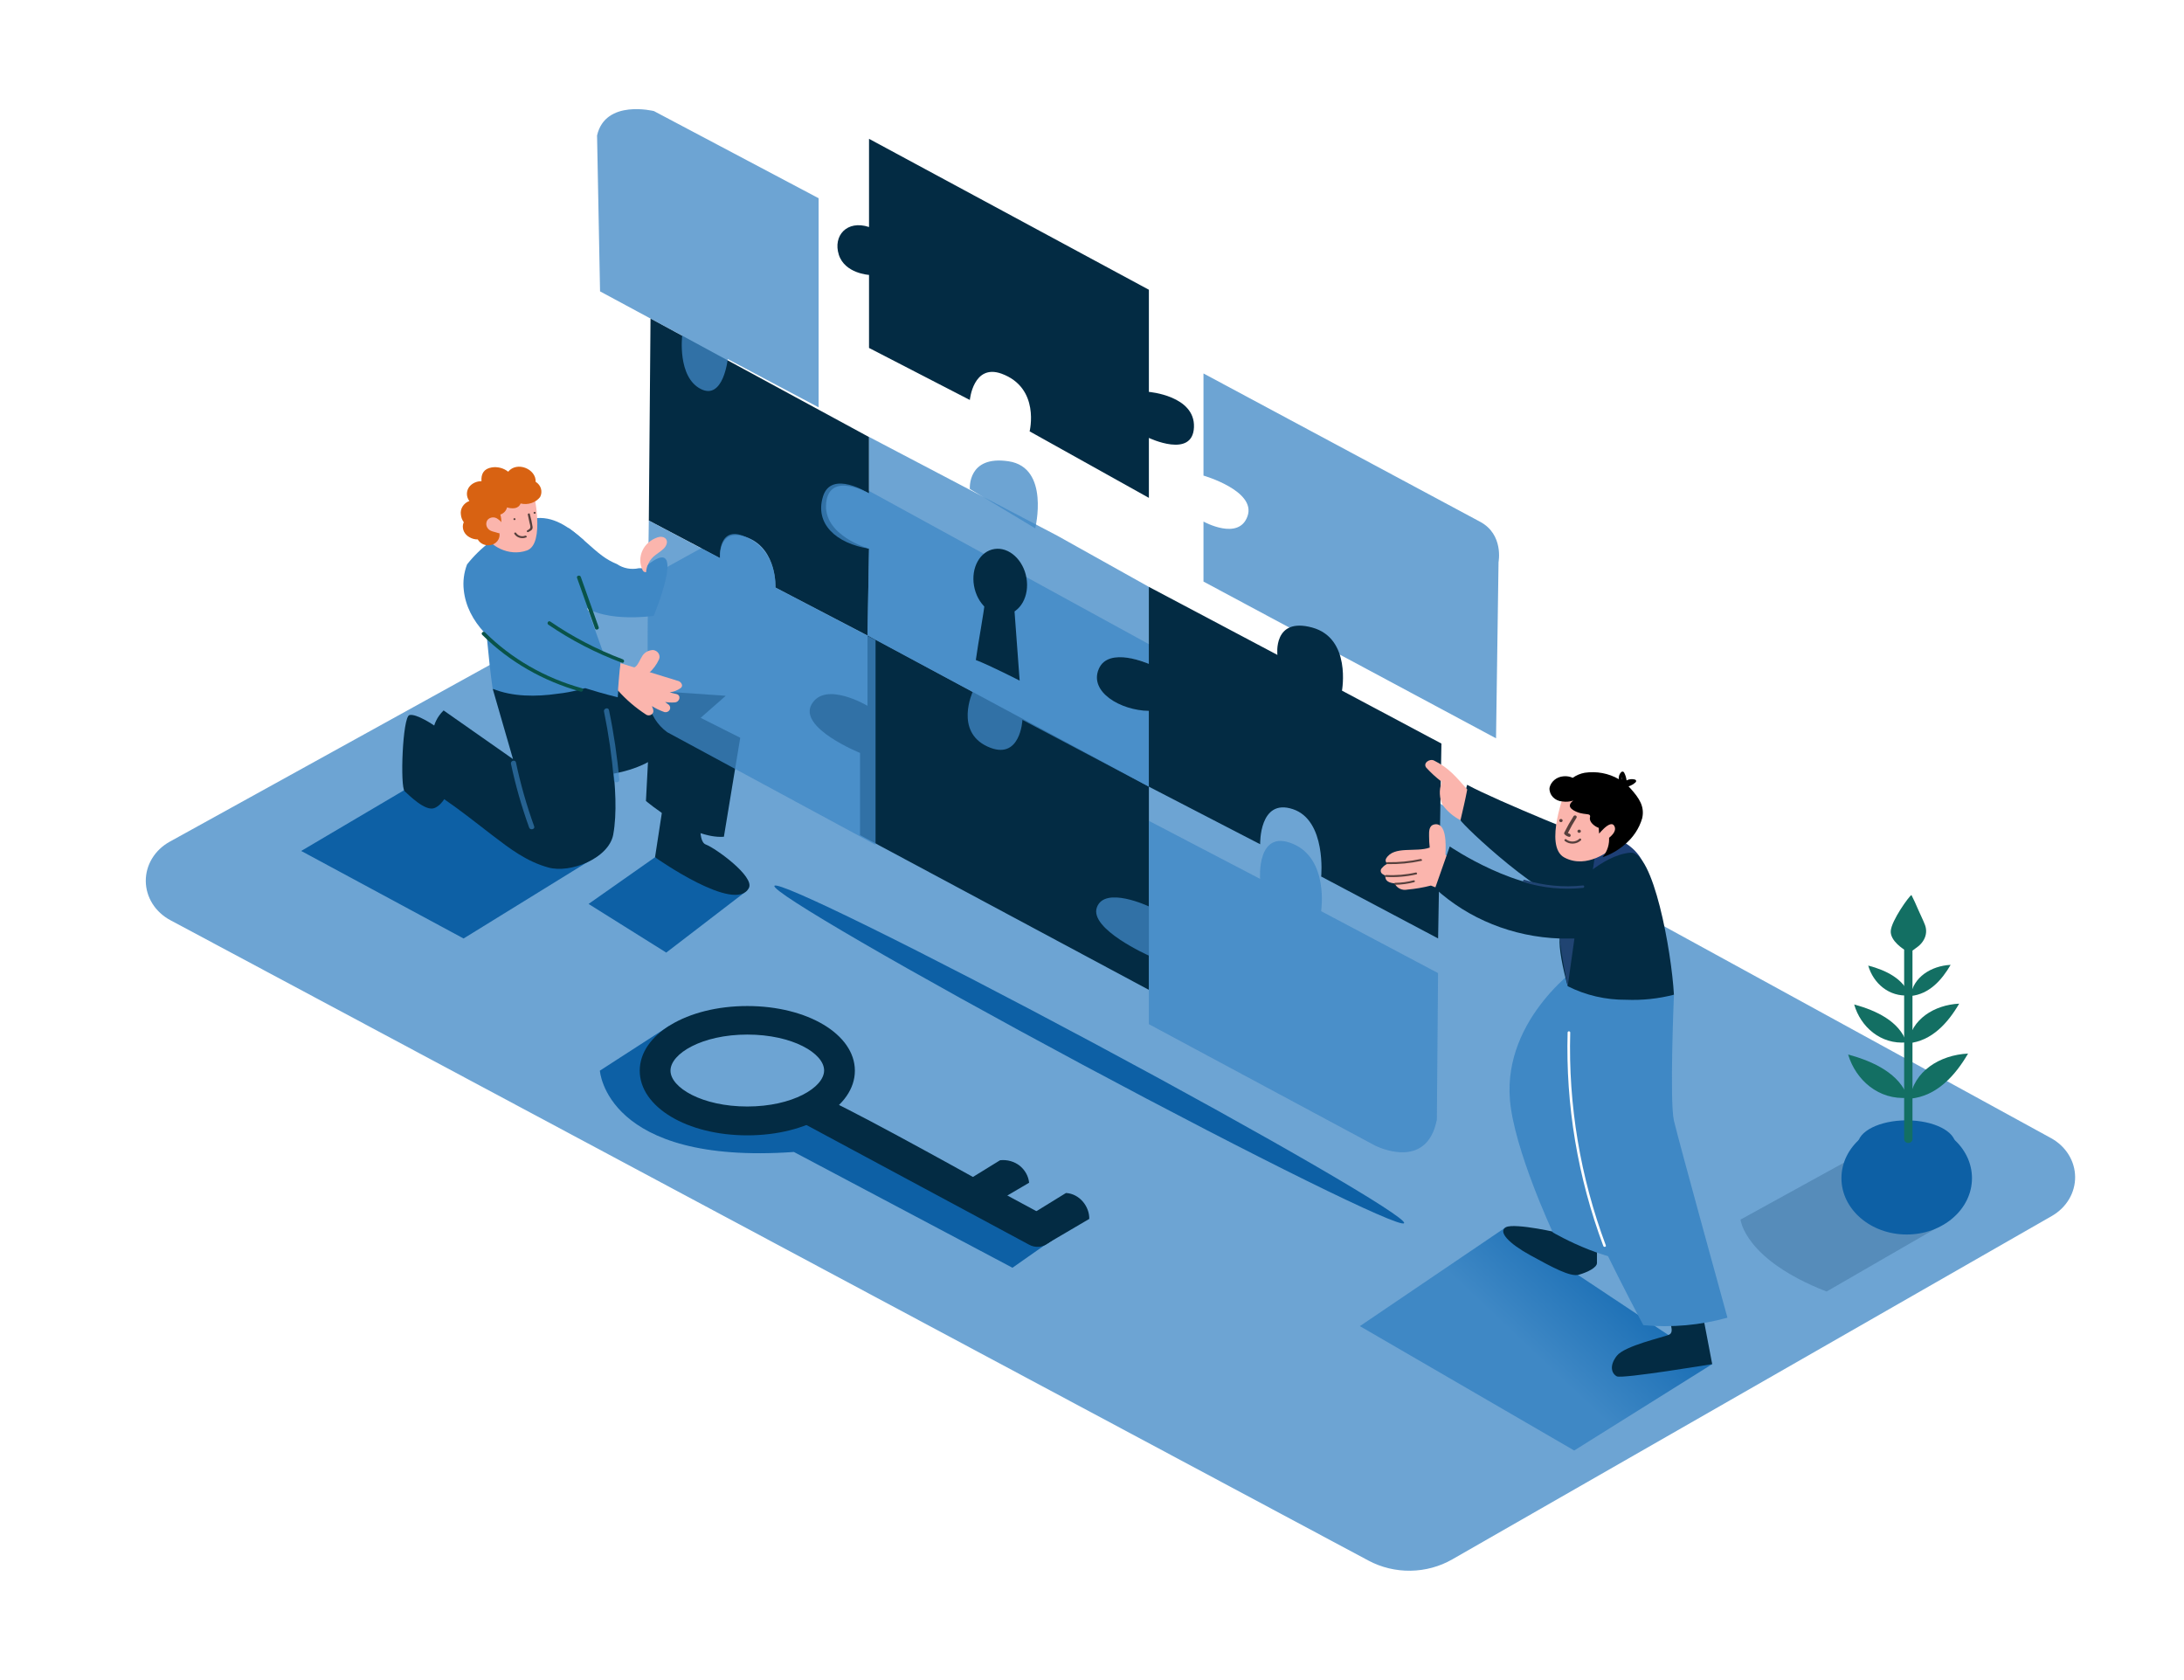 <svg width="1006" height="774" viewBox="0 0 1006 774" fill="none" xmlns="http://www.w3.org/2000/svg">
<g filter="url(#filter0_d)">
<path d="M68.129 357.719L364.014 194.318C367.492 192.41 371.458 191.403 375.499 191.403C379.539 191.403 383.505 192.41 386.983 194.318L934.796 494.248C938.132 496.085 940.902 498.688 942.838 501.807C944.774 504.925 945.811 508.455 945.849 512.054C945.887 515.653 944.924 519.2 943.054 522.353C941.184 525.507 938.469 528.159 935.173 530.056L658.921 688.269C653.141 691.585 646.501 693.385 639.706 693.479C632.911 693.574 626.215 691.958 620.331 688.804L68.405 393.806C65.006 391.979 62.18 389.36 60.206 386.208C58.232 383.056 57.179 379.481 57.151 375.836C57.124 372.191 58.122 368.602 60.047 365.425C61.972 362.247 64.758 359.591 68.129 357.719V357.719Z" fill="#3F88C5" fill-opacity="0.76"/>
<path d="M289.365 229.38C288.427 230.077 287.4 230.663 286.306 231.125C286.329 231.193 286.335 231.265 286.324 231.335C286.313 231.405 286.284 231.472 286.24 231.531C286.197 231.589 286.139 231.637 286.073 231.672C286.006 231.707 285.931 231.727 285.855 231.73H284.225C282.504 232.107 280.716 232.131 278.984 231.801C277.252 231.472 275.618 230.797 274.195 229.823C271.789 228.842 269.53 227.575 267.475 226.053C262.46 222.377 257.445 216.933 251.753 213.117C251.753 214.187 251.903 215.258 252.029 216.281L253.257 226.542L255.439 244.736C255.439 245.062 255.439 246.016 255.614 246.295C265.093 257.649 291.096 253.648 291.096 253.648C291.096 253.648 306.492 216.747 289.365 229.38Z" fill="#3F88C5"/>
<path d="M683.695 535.221L616.394 580.823L715.114 638.106L778.679 598.32" fill="url(#paint0_linear)"/>
<path d="M291.697 364.862L261.106 386.361L296.888 408.766L332.695 381.289" fill="#0D60A5"/>
<path d="M183.022 329.916L128.735 361.954L203.534 402.275L266.246 363.583" fill="#0D60A5"/>
<path d="M313.437 343.224C313.437 343.224 310.704 357.347 315.142 358.999C319.581 360.651 337.71 373.75 334.951 379.008C328.758 391.061 291.722 364.862 291.722 364.862L296.311 334.988" fill="#032B43"/>
<path d="M290.043 289.222C290.043 291.945 287.535 338.92 287.535 338.92C287.535 338.92 308.122 356.533 323.443 355.416L330.965 309.813" fill="#032B43"/>
<path d="M253.834 327.31C253.834 327.31 281.166 330.218 297.264 314.792C306.617 305.811 324.295 290.479 324.295 290.479L259.1 286.035" fill="#032B43"/>
<path d="M289.642 116.7L390.293 171.307V197.272C390.293 197.272 372.189 186.826 370.559 201.554C368.879 216.7 390.293 222.726 390.293 222.726L389.591 262.698L347.189 240.595C347.189 240.595 348.016 223.238 334.651 217.747C320.534 212 321.687 227.054 321.687 227.054L288.864 209.767L289.642 116.7Z" fill="#032B43"/>
<path d="M390.292 130.264V96.621C390.292 96.621 379.134 95.993 376.375 87.314C373.617 78.636 380.061 71.19 390.292 74.564V33.941L519.203 103.461V150.506C519.203 150.506 540.566 152.251 539.965 166.793C539.363 181.335 519.203 171.702 519.203 171.702V199.32L464.263 168.678C464.263 168.678 469.278 148.668 451.3 142.107C438.286 137.454 436.731 154.229 436.731 154.229L390.292 130.264Z" fill="#032B43"/>
<path d="M389.59 262.675V295.109C389.59 295.109 370.157 283.475 363.863 294.388C357.569 305.3 386.155 316.793 386.155 316.793V354.671L519.203 425.937V332.335L389.59 262.675Z" fill="#032B43"/>
<path d="M304.235 124.587C304.235 124.587 301.903 143.713 312.861 149.204C323.192 154.369 325.223 135.383 325.223 135.383L367.073 157.626V61.302L291.221 21.167C291.221 21.167 268.854 15.537 265.018 32.405L266.397 104.206L304.235 124.587Z" fill="#3F88C5" fill-opacity="0.76"/>
<path d="M436.731 195.225C436.731 195.225 435.503 179.566 454.61 182.475C473.717 185.383 466.846 213.35 466.846 213.35" fill="#3F88C5" fill-opacity="0.76"/>
<path d="M679.106 310.069L680.26 228.915C680.26 228.915 682.767 216.165 671.734 210.302L544.353 142.014V189.059C544.353 189.059 568.651 196.039 564.664 207.673C560.677 219.306 544.353 210.232 544.353 210.232V237.873L679.106 310.069Z" fill="#3F88C5" fill-opacity="0.76"/>
<path d="M288.864 209.767L321.587 227.1C321.587 227.1 320.484 210.558 334.551 217.794C348.618 225.03 347.089 240.642 347.089 240.642L393.302 264.816V359.115L297.29 307.231C292.687 303.824 289.642 298.929 288.764 293.527C287.711 284.732 288.864 209.767 288.864 209.767Z" fill="#3F88C5" fill-opacity="0.76"/>
<path d="M389.59 262.675L438.035 288.687C438.035 288.687 429.635 306.859 444.855 313.862C460.076 320.865 460.954 301.577 460.954 301.577L519.203 332.335V297.436C519.203 297.436 499.72 296.156 496.134 283.475C492.548 270.795 512.132 271.679 519.203 275.914V240.316L477.027 216.747L390.292 171.237V197.272C390.292 197.272 372.94 186.151 369.079 198.715C365.217 211.279 375.147 220.306 390.292 222.726L389.59 262.698" fill="#3F88C5" fill-opacity="0.76"/>
<path d="M519.203 348.087V387.501C519.203 387.501 498.917 377.915 495.256 387.92C491.595 397.924 519.203 410.162 519.203 410.162V441.735L623.239 497.575C623.239 497.575 647.085 510 651.85 485.686L652.401 418.213L598.54 389.688C598.54 389.688 602.226 365.63 585.476 358.65C568.726 351.67 570.431 374.82 570.431 374.82L519.203 348.087Z" fill="#3F88C5" fill-opacity="0.76"/>
<path d="M519.203 240.316L578.405 271.656C578.405 271.656 576.249 254.113 594.403 259.045C612.557 263.978 608.144 288.106 608.144 288.106L653.956 312.489L652.427 402.252L598.566 373.727C598.566 373.727 601.073 347.854 585.501 342.689C569.93 337.524 570.456 358.859 570.456 358.859L519.178 332.335V297.435C506.164 297.226 491.596 288.734 496.109 278.124C500.623 267.515 519.178 275.797 519.178 275.797V240.316" fill="#032B43"/>
<path d="M710.149 538.711C709.397 537.85 687.581 533.197 683.695 535.244C679.808 537.292 685.074 542.806 694.953 548.204C704.833 553.601 713.308 558.301 717.295 557.138C721.282 555.975 725.595 553.857 725.595 551.74V530.358" fill="#032B43"/>
<path d="M758.845 577.38C758.845 578.613 761.477 583.546 758.845 584.756C756.212 585.965 738.383 589.828 734.747 594.481C731.112 599.134 732.39 602.694 734.747 603.951C737.105 605.207 778.679 598.32 778.679 598.32L773.664 572.052" fill="#032B43"/>
<path d="M746.984 367.98C746.984 367.98 744.602 358.813 730.384 354.695C716.167 350.576 718.072 379.846 718.072 379.846" fill="#1D3F75"/>
<path d="M719.853 413.35C718.373 413.955 682.441 438.618 685.5 476.472C687.356 499.32 705.284 537.664 705.284 537.664C705.284 537.664 734.221 554.742 752.927 550.414" fill="#3F88C5"/>
<path d="M712.13 424.262C712.13 424.262 702.526 463.001 706.087 487.082C709.648 511.163 746.959 580.381 746.959 580.381C759.991 581.588 773.152 580.418 785.7 576.938C785.7 576.938 763.133 495.179 761.052 486.198C758.97 477.217 761.052 428.194 761.052 428.194" fill="#3F88C5"/>
<path d="M725.746 357.394C725.746 357.394 680.41 339.362 665.792 331.475C665.792 331.475 661.93 345.807 662.707 347.761C663.485 349.716 701.223 386.058 720.806 389.153" fill="#032B43"/>
<path d="M190.018 304.183C190.018 304.183 181.693 298.482 178.559 299.39C175.424 300.297 174.221 332.475 176.402 334.453C178.584 336.43 185.856 343.759 190.018 342.224C194.181 340.688 196.588 334.453 196.588 334.453" fill="#032B43"/>
<path d="M266.547 284.453L216.949 287.268L226.302 319.632L194.331 297.226C188.113 303.392 189.141 309.953 188.815 318.166C188.465 323.424 189.058 328.7 190.57 333.778C190.745 334.336 190.946 334.872 191.172 335.407C194.156 337.943 197.616 340.176 199.998 341.921C205.74 346.133 211.307 350.53 216.949 354.858C224.923 360.953 232.52 366.793 242.626 369.585C252.731 372.377 270.409 365.374 272.465 354.439C276.051 334.848 269.506 303.973 266.547 284.453Z" fill="#032B43"/>
<path d="M656.639 377.868L647.211 373.866C645.531 373.145 644.076 375.472 645.756 376.193L655.185 380.195C656.965 380.893 658.319 378.59 656.639 377.868Z" fill="#606060"/>
<path d="M759.22 426.147C753.921 410.729 749.19 395.155 745.028 379.427C744.577 377.752 741.793 378.473 742.245 380.148C746.39 395.877 751.121 411.45 756.437 426.868C756.989 428.473 759.772 427.752 759.22 426.147Z" fill="#606060"/>
<path d="M221.889 206.253C219.983 203.159 214.066 199.111 210.605 202.67C209.947 203.44 209.638 204.419 209.746 205.397C209.854 206.375 210.369 207.275 211.182 207.905C213.263 209.261 215.645 210.168 218.153 210.558C218.428 210.635 218.72 210.65 219.003 210.603C219.286 210.556 219.553 210.447 219.783 210.286C220.013 210.125 220.198 209.917 220.324 209.677C220.451 209.437 220.514 209.173 220.51 208.906C220.818 208.861 221.11 208.747 221.36 208.574C221.611 208.402 221.812 208.175 221.948 207.915C222.084 207.654 222.149 207.367 222.139 207.077C222.128 206.788 222.043 206.505 221.889 206.253V206.253Z" fill="#FBB5AD"/>
<path d="M264.215 264.723L213.363 253.089C213.363 253.089 214.943 273.564 216.923 287.221C226.026 291.014 237.109 290.944 246.763 289.548C253.61 288.814 260.283 287.054 266.522 284.336C268.551 283.36 270.495 282.239 272.339 280.986C271.562 276.146 264.842 269.725 264.215 264.723Z" fill="#3F88C5"/>
<path d="M275.825 274.657C275.825 278.357 274.772 287.477 274.546 291.177C253.132 285.872 206.844 271.493 203.634 241.875C203.164 237.849 203.679 233.778 205.138 229.962C208.2 226.075 211.79 222.571 215.82 219.539C221.287 214.885 228.057 210.069 235.579 208.836C244.832 207.3 252.129 212.884 258.774 218.701C261.281 224.076 254.06 229.334 255.013 234.802L267.951 270.865L275.85 274.634" fill="#3F88C5"/>
<path d="M235.705 196.249C235.705 196.249 241.322 220.469 232.721 223.541C224.12 226.612 215.344 221.028 213.815 216.561C212.904 212.743 212.701 208.809 213.213 204.927C213.213 204.927 219.732 196.319 235.705 196.249Z" fill="#FBB5AD"/>
<path d="M236.733 191.921C237.009 186.035 228.158 182.312 224.07 187.268C223.05 186.446 221.847 185.843 220.547 185.501C219.247 185.159 217.881 185.087 216.548 185.29C212.787 185.895 211.533 188.361 211.784 191.642C210.703 191.628 209.633 191.851 208.662 192.291C207.691 192.732 206.844 193.378 206.192 194.178C205.461 195.142 205.069 196.292 205.069 197.47C205.069 198.649 205.461 199.798 206.192 200.762C204.865 201.257 203.758 202.154 203.052 203.308C202.346 204.462 202.083 205.804 202.305 207.114C202.423 208.342 202.881 209.52 203.634 210.534C203.463 210.908 203.337 211.298 203.258 211.698C203.081 212.794 203.255 213.915 203.759 214.92C204.263 215.925 205.074 216.771 206.092 217.352C207.268 218.091 208.658 218.48 210.079 218.468C210.551 219.315 211.273 220.018 212.162 220.497C213.05 220.975 214.067 221.207 215.094 221.167C216.373 221.131 217.593 220.657 218.518 219.836C219.444 219.016 220.01 217.908 220.109 216.723C220.168 216.061 220.074 215.395 219.833 214.769C221.023 212.328 221.245 209.576 220.46 206.998C220.841 206.881 221.204 206.716 221.538 206.509C222.567 205.847 223.291 204.851 223.569 203.717C224.764 204.122 226.053 204.226 227.305 204.02C227.885 203.898 228.42 203.639 228.86 203.268C229.299 202.897 229.628 202.427 229.813 201.903C231.45 202.302 233.178 202.236 234.774 201.713C236.37 201.191 237.76 200.235 238.764 198.971C239.41 197.768 239.559 196.388 239.185 195.09C238.811 193.792 237.939 192.665 236.733 191.921V191.921Z" fill="#D86212"/>
<path d="M221.989 212.861C221.84 212.088 221.523 211.351 221.057 210.695C220.592 210.039 219.987 209.478 219.281 209.045C218.947 208.78 218.56 208.58 218.142 208.456C217.724 208.333 217.283 208.288 216.846 208.325C216.409 208.362 215.984 208.479 215.597 208.671C215.21 208.863 214.868 209.125 214.592 209.441C214.167 210.051 213.958 210.769 213.994 211.495C214.03 212.221 214.309 212.918 214.792 213.489C215.946 214.885 217.826 214.909 219.456 215.514C220.434 215.886 221.011 214.978 220.81 214.211C220.987 214.203 221.16 214.161 221.317 214.087C221.475 214.013 221.614 213.908 221.725 213.781C221.837 213.654 221.918 213.506 221.963 213.347C222.008 213.189 222.017 213.023 221.989 212.861V212.861Z" fill="#FBB5AD"/>
<path d="M234.05 206.789C234.05 206.23 232.997 206.463 233.123 207.021L233.925 210.814C234.105 211.384 234.231 211.968 234.301 212.559C234.301 213.606 233.749 213.792 232.897 214.28C232.787 214.339 232.707 214.436 232.674 214.549C232.641 214.663 232.658 214.783 232.721 214.885C232.785 214.987 232.889 215.061 233.011 215.092C233.133 215.123 233.264 215.107 233.373 215.048C234.477 214.42 235.404 214.118 235.329 212.722C235.033 210.722 234.606 208.74 234.05 206.789V206.789Z" fill="#56403D"/>
<path d="M236.256 205.765C236.13 205.765 236.009 205.811 235.919 205.894C235.83 205.977 235.78 206.09 235.78 206.207C235.78 206.324 235.83 206.437 235.919 206.519C236.009 206.602 236.13 206.649 236.256 206.649C236.383 206.649 236.504 206.602 236.593 206.519C236.682 206.437 236.733 206.324 236.733 206.207C236.733 206.09 236.682 205.977 236.593 205.894C236.504 205.811 236.383 205.765 236.256 205.765V205.765Z" fill="#56403D"/>
<path d="M226.979 208.673C226.853 208.673 226.731 208.72 226.642 208.803C226.553 208.885 226.502 208.998 226.502 209.115C226.502 209.232 226.553 209.345 226.642 209.428C226.731 209.511 226.853 209.557 226.979 209.557C227.105 209.557 227.226 209.511 227.316 209.428C227.405 209.345 227.455 209.232 227.455 209.115C227.455 208.998 227.405 208.885 227.316 208.803C227.226 208.72 227.105 208.673 226.979 208.673Z" fill="#56403D"/>
<path d="M231.894 216.747C231.157 217.037 230.332 217.069 229.571 216.838C228.81 216.607 228.166 216.128 227.756 215.49C227.693 215.388 227.589 215.314 227.467 215.284C227.344 215.253 227.214 215.269 227.104 215.327C226.995 215.386 226.915 215.483 226.882 215.596C226.849 215.71 226.866 215.831 226.929 215.932C227.47 216.775 228.327 217.402 229.336 217.694C230.345 217.986 231.434 217.922 232.395 217.514C232.947 217.328 232.47 216.561 231.894 216.747Z" fill="#56403D"/>
<path d="M290.87 269.399C289.758 269.418 288.675 269.727 287.743 270.29C286.812 270.854 286.071 271.65 285.604 272.587C284.827 273.82 284.326 275.146 283.448 276.333C282.019 278.24 280.941 277.496 278.834 276.612C276.728 275.728 274.647 278.706 276.903 279.683C278.64 280.697 280.605 281.326 282.646 281.521C283.279 281.392 283.878 281.144 284.404 280.792C284.93 280.44 285.373 279.991 285.705 279.474C285.786 279.764 285.951 280.028 286.182 280.238C286.413 280.447 286.701 280.595 287.016 280.664C287.33 280.733 287.659 280.722 287.967 280.631C288.275 280.54 288.55 280.373 288.764 280.148C290.837 278.318 292.477 276.107 293.578 273.657C293.76 273.213 293.832 272.737 293.789 272.264C293.745 271.791 293.588 271.333 293.328 270.924C293.068 270.515 292.712 270.165 292.286 269.902C291.861 269.638 291.377 269.466 290.87 269.399V269.399Z" fill="#FBB5AD"/>
<path d="M302.58 283.708C293.703 280.947 284.785 278.202 275.825 275.472C275.273 279.66 274.997 283.848 274.646 288.036C278.443 292.314 282.856 296.087 287.76 299.25C288.085 299.419 288.451 299.507 288.822 299.505C289.194 299.504 289.559 299.414 289.882 299.243C290.205 299.072 290.475 298.826 290.666 298.53C290.856 298.234 290.961 297.897 290.97 297.552C290.894 296.742 290.656 295.953 290.268 295.225C292.081 296.347 294.024 297.275 296.06 297.994C296.509 298.092 296.981 298.055 297.406 297.886C297.83 297.717 298.185 297.426 298.418 297.056C298.651 296.686 298.75 296.257 298.7 295.831C298.65 295.405 298.454 295.005 298.141 294.69L296.361 293.341C297.851 293.579 299.368 293.642 300.874 293.527C303.131 293.341 303.934 290.176 301.451 289.641C300.448 289.432 299.47 289.176 298.492 288.873C300.32 288.657 302.052 287.99 303.507 286.942C304.861 286.012 303.934 284.22 302.58 283.708Z" fill="#FBB5AD"/>
<path d="M293.001 217.468C291.424 217.982 289.978 218.795 288.757 219.854C287.535 220.914 286.565 222.198 285.907 223.625C285.249 225.051 284.918 226.589 284.935 228.141C284.952 229.693 285.317 231.224 286.005 232.638C286.126 232.933 286.349 233.183 286.64 233.347C286.931 233.512 287.272 233.581 287.61 233.545C287.682 232.029 288.1 230.545 288.834 229.19C289.569 227.834 290.605 226.639 291.873 225.681V225.681C293.779 224.215 296.161 222.866 296.888 221.028C298.067 218.329 295.76 216.607 293.001 217.468Z" fill="#FBB5AD"/>
<path d="M670.832 373.494C665.323 370.927 660.253 367.619 655.787 363.676C656.063 359.022 656.364 348.762 650.772 349.716C648.064 350.227 648.264 353.113 648.264 355.113C648.262 356.878 648.363 358.641 648.565 360.395C642.196 362.722 632.041 359.441 628.505 365.397C628.336 365.67 628.247 365.979 628.247 366.293C628.247 366.608 628.336 366.917 628.505 367.189C628.682 367.431 628.893 367.65 629.132 367.84C628.152 368.292 627.294 368.945 626.625 369.748C626.404 369.937 626.232 370.17 626.122 370.43C626.013 370.69 625.969 370.969 625.993 371.247C626.017 371.525 626.109 371.795 626.262 372.035C626.415 372.275 626.625 372.48 626.875 372.633C627.252 372.893 627.666 373.105 628.104 373.261C628.082 373.424 628.082 373.588 628.104 373.75C628.104 375.774 629.809 376.658 632.442 376.891C632.877 377.944 633.709 378.814 634.784 379.341C635.858 379.867 637.102 380.014 638.284 379.753C641.947 379.429 645.572 378.806 649.117 377.892C652.955 379.363 656.698 381.041 660.325 382.917C660.714 383.106 661.16 383.169 661.592 383.094C662.023 383.02 662.415 382.813 662.704 382.507C662.994 382.201 663.164 381.813 663.187 381.406C663.21 381 663.086 380.598 662.833 380.265C663.247 380.032 663.548 379.661 663.674 379.227C663.8 378.794 663.741 378.332 663.51 377.938C663.782 377.603 663.93 377.195 663.93 376.775C663.93 376.355 663.782 375.947 663.51 375.611C663.83 375.592 664.14 375.499 664.411 375.34C664.682 375.182 664.907 374.963 665.065 374.704C666.268 375.355 667.572 375.984 668.751 376.565C671.083 377.589 673.038 374.518 670.832 373.494Z" fill="#FBB5AD"/>
<path d="M644.427 365.653C639.399 366.741 634.243 367.234 629.081 367.119C628.955 367.119 628.834 367.166 628.745 367.249C628.655 367.332 628.605 367.444 628.605 367.561C628.605 367.678 628.655 367.791 628.745 367.874C628.834 367.957 628.955 368.003 629.081 368.003C634.327 368.119 639.568 367.619 644.678 366.514C645.28 366.491 645.004 365.653 644.427 365.653Z" fill="#56403D"/>
<path d="M642.12 371.889C637.652 372.9 633.046 373.284 628.455 373.029C627.828 373.029 627.828 373.89 628.455 373.913C633.138 374.173 637.838 373.781 642.396 372.75C642.998 372.633 642.722 371.749 642.12 371.889Z" fill="#56403D"/>
<path d="M641.218 375.472C638.437 376.216 635.561 376.607 632.667 376.635C632.541 376.635 632.42 376.682 632.33 376.765C632.241 376.848 632.191 376.96 632.191 377.077C632.191 377.195 632.241 377.307 632.33 377.39C632.42 377.473 632.541 377.519 632.667 377.519C635.646 377.486 638.607 377.079 641.469 376.309C641.569 376.264 641.648 376.188 641.694 376.094C641.74 375.999 641.748 375.893 641.719 375.794C641.689 375.694 641.622 375.608 641.531 375.549C641.44 375.49 641.329 375.463 641.218 375.472Z" fill="#56403D"/>
<path d="M708.444 402.275C707.967 406.37 709.773 415.863 712.13 424.262C720.38 428.432 729.641 430.579 739.035 430.498C746.46 430.803 753.89 430.018 761.051 428.171C759.923 407.882 751.497 361.814 740.991 362.745C727.726 363.932 714.637 378.497 714.637 378.497C690.014 381.847 657.792 359.883 657.792 359.883L651.022 379.171C666.369 393.273 686.86 401.518 708.444 402.275V402.275Z" fill="#032B43"/>
<path d="M665.841 333.638C660.826 328.008 657.542 323.773 650.546 320.307C648.464 319.283 645.305 321.54 646.985 323.61C649.106 325.933 651.447 328.075 653.981 330.009V330.172C653.981 330.172 653.981 330.381 653.981 330.474V330.614C652.792 333.956 652.989 337.59 654.533 340.805C656.633 343.7 659.443 346.092 662.732 347.785C663.81 343.085 664.964 338.385 665.841 333.638Z" fill="#FBB5AD"/>
<path d="M841.467 504.369L791.743 531.731C791.743 531.731 793.323 550.065 831.362 564.886L888.583 531.847" fill="url(#paint1_linear)"/>
<path d="M868.271 538.618C884.876 538.618 898.336 527.003 898.336 512.675C898.336 498.348 884.876 486.733 868.271 486.733C851.667 486.733 838.207 498.348 838.207 512.675C838.207 527.003 851.667 538.618 868.271 538.618Z" fill="#0D60A5"/>
<path d="M868.247 508.65C880.683 508.65 890.764 503.588 890.764 497.343C890.764 491.098 880.683 486.035 868.247 486.035C855.811 486.035 845.729 491.098 845.729 497.343C845.729 503.588 855.811 508.65 868.247 508.65Z" fill="#0D60A5"/>
<path d="M867.093 406.23V494.876C867.147 495.313 867.373 495.717 867.726 496.009C868.08 496.302 868.537 496.464 869.012 496.464C869.486 496.464 869.943 496.302 870.297 496.009C870.651 495.717 870.876 495.313 870.93 494.876V406.23C870.876 405.793 870.651 405.39 870.297 405.097C869.943 404.804 869.486 404.643 869.012 404.643C868.537 404.643 868.08 404.804 867.726 405.097C867.373 405.39 867.147 405.793 867.093 406.23Z" fill="#136F63"/>
<path d="M876.146 402.88C876.734 401.848 877.089 400.714 877.188 399.55C877.288 398.386 877.129 397.215 876.722 396.109C875.845 393.783 874.566 391.316 873.538 388.92C872.51 386.524 871.582 384.43 870.454 382.242C869.325 382.778 861.251 394.039 860.925 398.785C860.599 403.531 867.294 407.487 867.294 407.487L869.325 408.673C869.701 408.883 873.187 406.207 873.588 405.881C874.639 405.042 875.508 404.023 876.146 402.88Z" fill="#136F63"/>
<path d="M870.103 428.753C878.628 427.985 884.495 421.33 888.507 414.42C879.506 414.862 871.206 420.144 870.103 428.753Z" fill="#136F63"/>
<path d="M869.476 428.473C866.969 420.912 858.644 416.84 850.544 414.746C852.876 422.843 860.073 429.288 869.476 428.473Z" fill="#136F63"/>
<path d="M868.999 450.53C879.831 449.553 887.329 441.084 892.444 432.289C880.935 432.847 870.353 439.572 868.999 450.53Z" fill="#136F63"/>
<path d="M868.172 450.135C864.887 440.502 854.406 435.477 844.075 432.661C847.034 442.992 856.336 451.205 868.172 450.135Z" fill="#136F63"/>
<path d="M869.827 476.054C882.189 474.937 890.715 465.281 896.532 455.277C883.443 455.905 871.382 463.559 869.827 476.054Z" fill="#136F63"/>
<path d="M868.873 475.635C865.137 464.653 853.177 458.929 841.291 455.719C844.802 467.468 855.383 476.822 868.873 475.635Z" fill="#136F63"/>
<path d="M443.978 244.876C442.875 254.625 440.819 264.28 439.49 274.006C446.034 276.495 459.675 283.499 459.675 283.499L457.168 249.646L443.978 244.876Z" fill="#032B43"/>
<path d="M453.347 253.14C460.019 252.147 464.258 244.564 462.813 236.203C461.368 227.841 454.787 221.868 448.114 222.861C441.441 223.854 437.203 231.437 438.648 239.798C440.093 248.159 446.674 254.133 453.347 253.14Z" fill="#032B43"/>
<path d="M373.366 491.084C369.079 494.76 360.302 481.777 354.986 483.476C346.764 486.162 338.166 487.73 329.46 488.129C321.386 488.525 313.136 487.757 306.266 483.476C303.139 481.334 300.624 478.516 298.94 475.266C297.255 472.016 296.452 468.434 296.601 464.831C296.749 461.227 297.844 457.712 299.791 454.591C301.738 451.47 304.477 448.838 307.77 446.924L298.392 442.433L266.321 463.141C266.321 463.141 268.979 506.696 355.689 500.6L456.365 553.927L482.142 535.849L373.366 491.084Z" fill="#0D60A5"/>
<path d="M334.224 492.945C306.441 492.945 284.676 479.869 284.676 463.164C284.676 446.458 306.441 433.383 334.224 433.383C362.008 433.383 383.773 446.458 383.773 463.164C383.773 479.869 362.008 492.945 334.224 492.945ZM334.224 446.528C313.387 446.528 298.844 455.3 298.844 463.141C298.844 470.981 313.437 479.66 334.224 479.66C355.012 479.66 369.605 470.888 369.605 463.048C369.605 455.207 355.087 446.528 334.224 446.528V446.528Z" fill="#032B43"/>
<path d="M368.377 475.588C370.007 474.216 438.085 512.07 438.085 512.07L482.142 535.826L472.563 542.806C471.373 543.677 469.927 544.194 468.415 544.29C466.902 544.385 465.394 544.054 464.088 543.341L358.071 486.361L368.377 475.588Z" fill="#032B43"/>
<path d="M481.014 519.493L463.16 530.498L472.563 542.689L491.746 531.428C491.846 525.635 487.207 519.842 481.014 519.493Z" fill="#032B43"/>
<path d="M459.75 506.975C458.507 505.986 457.056 505.248 455.489 504.808C453.922 504.367 452.273 504.234 450.648 504.416L433.622 514.909L443.025 527.101L464.038 514.769C463.721 511.762 462.189 508.977 459.75 506.975V506.975Z" fill="#032B43"/>
<path d="M729.682 543.643C717.907 512.134 712.352 478.913 713.283 445.574C713.283 445.426 713.22 445.284 713.107 445.18C712.994 445.075 712.841 445.016 712.681 445.016C712.522 445.016 712.369 445.075 712.256 445.18C712.143 445.284 712.079 445.426 712.079 445.574C711.149 479.008 716.721 512.323 728.529 543.923C728.804 544.597 729.958 544.318 729.682 543.643Z" fill="white"/>
<path d="M719.151 377.845C710.103 378.804 700.939 377.923 692.295 375.262C691.568 375.03 691.242 376.1 691.969 376.333C700.717 379.027 709.992 379.924 719.151 378.962C719.903 378.892 719.928 377.775 719.151 377.845Z" fill="#204472"/>
<path d="M708.443 402.275H715.214L712.129 424.262C712.129 424.262 708.819 408.208 708.443 402.275Z" fill="#204472"/>
<path d="M731.589 353.043C727.351 355.137 722.085 351.74 718.575 349.646C714.312 347.11 710.024 342.666 712.457 337.663C712.833 336.919 711.529 336.477 711.153 337.221C708.645 342.433 712.582 347.435 717.095 350.274C721.107 352.81 727.125 356.626 732.14 354.183C732.968 353.834 732.391 352.67 731.589 353.043Z" fill="#009245"/>
<path d="M711.202 333.592C711.202 333.592 700.871 359.744 710.55 364.955C721.182 370.679 732.19 361 732.19 361C732.19 361 742.772 338.385 732.19 332.522C721.608 326.658 712.857 330.358 711.202 333.592Z" fill="#FBB5AD"/>
<path d="M712.957 354.02C712.69 353.943 712.443 353.816 712.23 353.648C713.415 351.261 714.729 348.931 716.167 346.668C716.218 346.585 716.251 346.494 716.264 346.4C716.278 346.306 716.27 346.21 716.244 346.118C716.217 346.026 716.171 345.94 716.108 345.865C716.046 345.789 715.968 345.726 715.879 345.679C715.79 345.632 715.692 345.601 715.59 345.589C715.488 345.577 715.385 345.583 715.286 345.608C715.187 345.633 715.095 345.675 715.013 345.734C714.932 345.792 714.864 345.864 714.813 345.946C713.276 348.341 711.878 350.811 710.626 353.345C710.527 353.475 710.475 353.629 710.475 353.787C710.475 353.946 710.527 354.1 710.626 354.229C711.099 354.76 711.725 355.155 712.431 355.369C713.509 355.858 713.91 354.439 712.957 354.02Z" fill="#56403D"/>
<path d="M746.433 346.877C747.661 341.386 744.953 337.571 741.117 333.243C740.816 332.902 740.49 332.56 740.139 332.219C741.356 331.824 742.461 331.18 743.374 330.335C743.478 330.251 743.558 330.144 743.605 330.024C743.652 329.903 743.665 329.774 743.642 329.647C743.62 329.521 743.562 329.402 743.476 329.303C743.389 329.203 743.276 329.126 743.148 329.078C742.503 328.892 741.823 328.83 741.151 328.894C740.479 328.958 739.828 329.147 739.236 329.45C739.087 328.179 738.697 326.942 738.083 325.798C738.022 325.685 737.93 325.589 737.818 325.518C737.706 325.447 737.576 325.403 737.44 325.392C737.305 325.38 737.169 325.401 737.044 325.451C736.92 325.502 736.811 325.581 736.729 325.681C736.31 326.112 735.999 326.623 735.817 327.178C735.635 327.733 735.587 328.318 735.676 328.892C730.992 326.176 725.407 325.126 719.954 325.937C717.944 326.303 716.055 327.1 714.437 328.264C713.115 327.664 711.638 327.422 710.174 327.566C708.612 327.688 707.136 328.282 705.972 329.257C704.808 330.232 704.02 331.534 703.73 332.964C703.647 334.512 704.224 336.029 705.336 337.187C706.448 338.345 708.005 339.051 709.673 339.153C711.356 339.411 713.082 339.267 714.688 338.734C713.208 339.851 712.03 341.526 714.688 343.154C719.427 346.016 723.013 343.992 722.386 346.482C721.884 348.529 724.367 350.6 726.448 351.344C726.448 351.693 726.448 352.624 726.598 353.857C727.771 353.891 728.913 354.212 729.908 354.788C730.026 354.726 730.157 354.691 730.292 354.688C730.427 354.684 730.561 354.71 730.682 354.765C730.803 354.821 730.908 354.902 730.987 355.003C731.066 355.105 731.118 355.222 731.137 355.346C731.472 358.743 730.416 362.133 728.178 364.839C731.889 363.573 735.297 361.645 738.208 359.162C742.191 355.906 745.052 351.633 746.433 346.877V346.877ZM737.205 327.868C737.205 327.985 737.205 328.124 737.205 328.241C737.192 328.318 737.192 328.396 737.205 328.473C737.205 328.729 737.205 328.962 737.205 329.218C737.081 328.775 737.081 328.311 737.205 327.868Z" fill="black"/>
<path d="M717.496 356.347C716.715 357.107 715.648 357.559 714.517 357.606C713.387 357.654 712.28 357.294 711.428 356.603C710.901 356.207 710.299 356.998 710.826 357.394C711.867 358.21 713.201 358.633 714.563 358.577C715.925 358.521 717.214 357.99 718.173 357.091C718.649 356.649 717.972 355.905 717.496 356.347Z" fill="#56403D"/>
<path d="M717.672 352.182C717.476 352.114 717.258 352.121 717.068 352.202C716.877 352.283 716.729 352.43 716.656 352.612C716.583 352.794 716.591 352.996 716.678 353.173C716.765 353.349 716.924 353.487 717.12 353.555C717.316 353.623 717.533 353.615 717.724 353.535C717.914 353.454 718.062 353.306 718.136 353.124C718.209 352.942 718.201 352.741 718.114 352.564C718.027 352.387 717.868 352.25 717.672 352.182V352.182Z" fill="#56403D"/>
<path d="M709.271 347.273C709.075 347.205 708.858 347.212 708.667 347.293C708.477 347.373 708.329 347.521 708.256 347.703C708.183 347.885 708.19 348.087 708.277 348.263C708.364 348.44 708.524 348.578 708.72 348.645C708.916 348.713 709.133 348.706 709.324 348.625C709.514 348.545 709.662 348.397 709.735 348.215C709.808 348.033 709.801 347.831 709.714 347.655C709.627 347.478 709.467 347.341 709.271 347.273V347.273Z" fill="#56403D"/>
<path d="M725.319 355.556C725.319 355.556 732.014 346.435 733.744 350.786C735.475 355.137 724.692 359.651 724.692 359.651" fill="#FBB5AD"/>
<path d="M270.51 297.063C270.234 295.667 268.002 296.249 268.203 297.645C270.345 308.099 271.868 318.655 272.766 329.264C272.766 330.684 275.274 330.684 275.274 329.264C274.321 318.458 272.73 307.708 270.51 297.063V297.063Z" fill="#3F88C5" fill-opacity="0.6"/>
<path d="M236.056 350.623C232.574 340.983 229.768 331.144 227.656 321.167C227.355 319.771 225.148 320.353 225.349 321.749C227.462 331.725 230.267 341.565 233.749 351.205C234.25 352.554 236.557 351.973 236.056 350.623Z" fill="#3F88C5" fill-opacity="0.6"/>
<path d="M258.072 287.012C240.973 282.268 225.548 273.377 213.389 261.256C212.611 260.465 211.332 261.651 212.135 262.419C224.514 274.736 240.206 283.77 257.596 288.594C257.804 288.609 258.011 288.556 258.182 288.445C258.353 288.334 258.477 288.171 258.533 287.984C258.589 287.798 258.574 287.599 258.49 287.422C258.406 287.244 258.258 287.1 258.072 287.012V287.012Z" fill="#095349"/>
<path d="M276.878 273.68C265.011 269.209 253.798 263.37 243.503 256.3C242.575 255.672 241.673 257.114 242.6 257.742C253.032 264.867 264.388 270.746 276.402 275.239C277.455 275.681 277.931 274.099 276.878 273.68Z" fill="#095349"/>
<path d="M265.795 258.976L257.52 235.709C257.169 234.709 255.439 235.127 255.79 236.151L264.065 259.418C264.34 260.441 266.071 259.999 265.795 258.976Z" fill="#095349"/>
<path d="M636.752 533.392C638.387 530.765 574.785 493.854 494.695 450.949C414.604 408.043 348.353 375.39 346.719 378.017C345.085 380.643 408.686 417.554 488.777 460.459C568.867 503.365 635.118 536.018 636.752 533.392Z" fill="#0D60A5"/>
</g>
<defs>
<filter id="filter0_d" x="-40" y="-8" width="1103" height="798" filterUnits="userSpaceOnUse" color-interpolation-filters="sRGB">
<feFlood flood-opacity="0" result="BackgroundImageFix"/>
<feColorMatrix in="SourceAlpha" type="matrix" values="0 0 0 0 0 0 0 0 0 0 0 0 0 0 0 0 0 0 127 0"/>
<feOffset dx="10" dy="30"/>
<feGaussianBlur stdDeviation="25"/>
<feColorMatrix type="matrix" values="0 0 0 0 0 0 0 0 0 0 0 0 0 0 0 0 0 0 0.25 0"/>
<feBlend mode="normal" in2="BackgroundImageFix" result="effect1_dropShadow"/>
<feBlend mode="normal" in="SourceGraphic" in2="effect1_dropShadow" result="shape"/>
</filter>
<linearGradient id="paint0_linear" x1="762.029" y1="530.87" x2="699.806" y2="596.652" gradientUnits="userSpaceOnUse">
<stop stop-color="#005CA9"/>
<stop offset="1" stop-color="#3F88C5"/>
</linearGradient>
<linearGradient id="paint1_linear" x1="34130.7" y1="13581.4" x2="33067.3" y2="14931.2" gradientUnits="userSpaceOnUse">
<stop stop-color="#0D4472"/>
<stop offset="1" stop-color="#568CBA"/>
</linearGradient>
</defs>
</svg>
